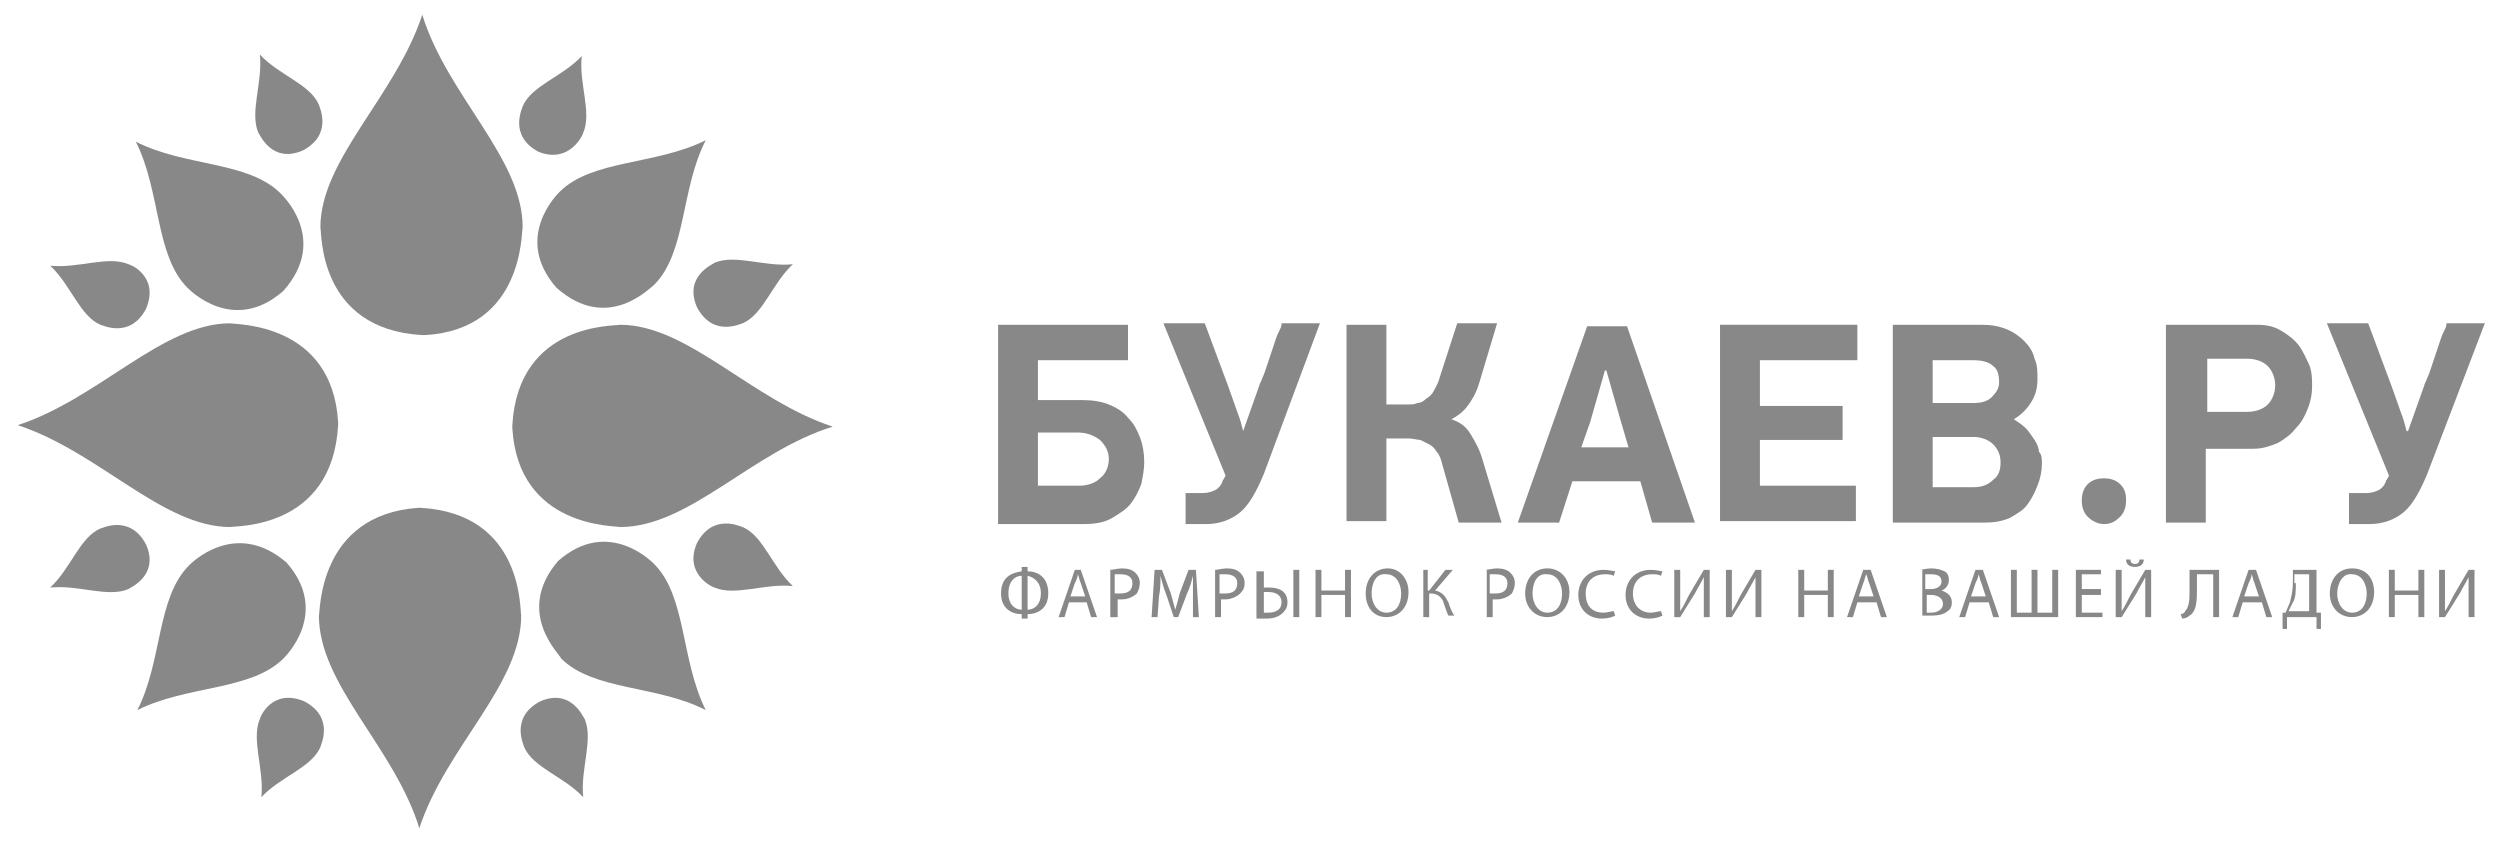 <svg width="76" height="26" viewBox="0 0 76 26" fill="none" xmlns="http://www.w3.org/2000/svg">
<path d="M34.291 9.873V10.95H31.553V12.162H32.9C33.214 12.162 33.483 12.207 33.708 12.296C33.932 12.386 34.157 12.521 34.291 12.7C34.471 12.88 34.561 13.059 34.65 13.284C34.74 13.508 34.785 13.778 34.785 14.047C34.785 14.271 34.74 14.496 34.695 14.72C34.605 14.944 34.516 15.124 34.381 15.304C34.246 15.483 34.022 15.618 33.798 15.752C33.573 15.887 33.259 15.932 32.945 15.932H30.342V9.873H34.291ZM32.81 14.765C33.08 14.765 33.304 14.675 33.438 14.541C33.618 14.406 33.708 14.181 33.708 13.957C33.708 13.733 33.618 13.553 33.438 13.374C33.259 13.239 33.035 13.149 32.765 13.149H31.553V14.765H32.81Z" fill="#888888"/>
<path d="M38.421 14.406C38.196 14.944 37.972 15.348 37.702 15.573C37.433 15.797 37.074 15.932 36.67 15.932H36.042V14.989H36.58C36.715 14.989 36.85 14.945 36.939 14.9C37.029 14.855 37.119 14.765 37.164 14.63C37.164 14.585 37.209 14.585 37.209 14.541C37.209 14.541 37.254 14.496 37.254 14.451L35.368 9.828H36.625L37.343 11.758C37.433 12.027 37.523 12.252 37.613 12.521C37.702 12.745 37.747 12.925 37.792 13.104L38.286 11.713C38.286 11.668 38.331 11.623 38.376 11.489C38.421 11.399 38.465 11.264 38.51 11.13C38.555 10.995 38.6 10.86 38.645 10.726C38.69 10.591 38.735 10.456 38.78 10.322C38.825 10.187 38.869 10.097 38.914 10.007C38.959 9.918 38.959 9.873 38.959 9.828H40.126L38.421 14.406Z" fill="#888888"/>
<path d="M40.934 15.842V9.873H42.146V12.296H42.774C42.909 12.296 42.999 12.296 43.088 12.252C43.178 12.252 43.268 12.207 43.358 12.117C43.447 12.072 43.537 11.982 43.582 11.893C43.627 11.803 43.717 11.668 43.762 11.489L44.3 9.828H45.512L44.974 11.623C44.884 11.937 44.749 12.162 44.614 12.341C44.48 12.521 44.3 12.655 44.121 12.745C44.39 12.835 44.57 12.97 44.704 13.194C44.839 13.418 44.974 13.643 45.063 13.957L45.647 15.887H44.345L43.851 14.137C43.807 13.957 43.762 13.822 43.672 13.733C43.627 13.643 43.537 13.553 43.447 13.508C43.358 13.463 43.268 13.418 43.178 13.374C43.088 13.374 42.954 13.329 42.819 13.329H42.146V15.842H40.934Z" fill="#888888"/>
<path d="M49.866 14.63H47.801L47.397 15.887H46.141L48.25 9.918H49.462L51.526 15.887H50.225L49.866 14.63ZM48.071 13.598H49.507L49.282 12.835L48.834 11.264H48.789L48.34 12.835L48.071 13.598Z" fill="#888888"/>
<path d="M56.464 9.873V10.95H53.501V12.341H56.015V13.374H53.501V14.765H56.419V15.842H52.289V9.873H56.464Z" fill="#888888"/>
<path d="M62.074 14.092C62.074 14.316 62.029 14.541 61.939 14.765C61.85 14.989 61.76 15.169 61.625 15.348C61.491 15.528 61.311 15.618 61.087 15.752C60.862 15.842 60.638 15.887 60.324 15.887H57.541V9.873H60.234C60.548 9.873 60.773 9.918 60.997 10.007C61.221 10.097 61.401 10.232 61.535 10.367C61.67 10.501 61.805 10.681 61.85 10.905C61.939 11.085 61.939 11.309 61.939 11.533C61.939 11.758 61.895 11.982 61.76 12.207C61.625 12.431 61.446 12.611 61.221 12.745C61.356 12.835 61.491 12.925 61.58 13.015C61.67 13.104 61.76 13.239 61.85 13.374C61.939 13.508 61.984 13.643 61.984 13.733C62.074 13.822 62.074 13.957 62.074 14.092ZM60.773 11.623C60.773 11.399 60.728 11.219 60.593 11.13C60.458 10.995 60.234 10.95 59.965 10.95H58.753V12.252H59.965C60.234 12.252 60.413 12.207 60.548 12.072C60.683 11.937 60.773 11.803 60.773 11.623ZM60.817 14.047C60.817 13.822 60.728 13.643 60.593 13.508C60.458 13.374 60.234 13.284 60.009 13.284H58.753V14.81H60.009C60.279 14.81 60.458 14.72 60.593 14.585C60.773 14.451 60.817 14.271 60.817 14.047Z" fill="#888888"/>
<path d="M63.959 15.932C63.78 15.932 63.6 15.842 63.465 15.708C63.331 15.573 63.286 15.393 63.286 15.214C63.286 15.034 63.331 14.855 63.465 14.72C63.6 14.585 63.78 14.541 63.959 14.541C64.139 14.541 64.318 14.585 64.453 14.72C64.588 14.855 64.632 14.989 64.632 15.214C64.632 15.393 64.588 15.573 64.453 15.708C64.318 15.842 64.184 15.932 63.959 15.932Z" fill="#888888"/>
<path d="M68.582 9.873C68.896 9.873 69.121 9.918 69.345 10.052C69.57 10.187 69.749 10.322 69.884 10.501C70.018 10.681 70.108 10.905 70.198 11.085C70.288 11.309 70.288 11.533 70.288 11.758C70.288 11.982 70.243 12.207 70.153 12.431C70.063 12.655 69.974 12.835 69.794 13.015C69.659 13.194 69.48 13.329 69.255 13.463C69.031 13.553 68.807 13.643 68.492 13.643H67.056V15.887H65.844V9.873H68.582ZM67.101 12.521H68.313C68.582 12.521 68.807 12.431 68.941 12.296C69.076 12.162 69.166 11.937 69.166 11.713C69.166 11.489 69.076 11.264 68.941 11.13C68.807 10.995 68.582 10.905 68.313 10.905H67.101V12.521Z" fill="#888888"/>
<path d="M73.789 14.406C73.564 14.944 73.34 15.348 73.07 15.573C72.801 15.797 72.442 15.932 72.038 15.932H71.41V14.989H71.948C72.083 14.989 72.218 14.945 72.308 14.9C72.397 14.855 72.487 14.765 72.532 14.63C72.532 14.585 72.577 14.585 72.577 14.541C72.577 14.541 72.622 14.496 72.622 14.451L70.737 9.828H71.993L72.711 11.758C72.801 12.027 72.891 12.252 72.981 12.521C73.07 12.745 73.115 12.925 73.16 13.104H73.205L73.699 11.713C73.699 11.668 73.744 11.623 73.789 11.489C73.834 11.399 73.878 11.264 73.923 11.13C73.968 10.995 74.013 10.86 74.058 10.726C74.103 10.591 74.148 10.456 74.193 10.322C74.237 10.187 74.282 10.097 74.327 10.007C74.372 9.918 74.372 9.873 74.372 9.828H75.539L73.789 14.406Z" fill="#888888"/>
<path d="M31.239 17.234V17.368C31.553 17.368 31.868 17.548 31.868 18.041C31.868 18.49 31.553 18.67 31.239 18.67V18.805H31.06V18.67C30.745 18.67 30.431 18.49 30.431 18.041C30.431 17.548 30.745 17.413 31.06 17.368V17.234H31.239ZM31.06 17.503C30.88 17.503 30.656 17.637 30.656 18.041C30.656 18.401 30.88 18.535 31.06 18.535V17.503ZM31.239 18.535C31.464 18.535 31.643 18.356 31.643 18.041C31.643 17.682 31.419 17.548 31.239 17.503V18.535Z" fill="#888888"/>
<path d="M32.496 18.311L32.361 18.76H32.182L32.675 17.323H32.855L33.349 18.76H33.169L33.035 18.311H32.496ZM32.99 18.131L32.855 17.727C32.81 17.637 32.81 17.548 32.765 17.458C32.765 17.548 32.72 17.637 32.675 17.727L32.541 18.131H32.99Z" fill="#888888"/>
<path d="M33.753 17.323C33.843 17.323 33.977 17.279 34.112 17.279C34.291 17.279 34.426 17.323 34.516 17.413C34.605 17.503 34.65 17.593 34.65 17.727C34.65 17.862 34.605 17.952 34.561 18.041C34.471 18.131 34.291 18.221 34.112 18.221C34.067 18.221 34.022 18.221 33.977 18.221V18.76H33.753V17.323ZM33.932 18.041C33.977 18.041 34.022 18.041 34.067 18.041C34.291 18.041 34.426 17.952 34.426 17.727C34.426 17.548 34.291 17.458 34.067 17.458C33.977 17.458 33.932 17.458 33.887 17.458V18.041H33.932Z" fill="#888888"/>
<path d="M36.266 18.131C36.266 17.952 36.266 17.682 36.266 17.503C36.221 17.682 36.176 17.862 36.087 18.041L35.817 18.76H35.683L35.458 18.086C35.368 17.862 35.324 17.682 35.279 17.503C35.279 17.682 35.279 17.907 35.234 18.131L35.189 18.76H35.009L35.099 17.323H35.324L35.593 18.041C35.638 18.221 35.683 18.356 35.728 18.535C35.773 18.401 35.817 18.221 35.862 18.041L36.132 17.323H36.356L36.446 18.76H36.266V18.131Z" fill="#888888"/>
<path d="M36.939 17.323C37.029 17.323 37.164 17.279 37.298 17.279C37.478 17.279 37.613 17.323 37.702 17.413C37.792 17.503 37.837 17.593 37.837 17.727C37.837 17.862 37.792 17.952 37.702 18.041C37.613 18.131 37.433 18.221 37.254 18.221C37.209 18.221 37.164 18.221 37.119 18.221V18.76H36.939V17.323ZM37.119 18.041C37.164 18.041 37.209 18.041 37.254 18.041C37.478 18.041 37.613 17.952 37.613 17.727C37.613 17.548 37.478 17.458 37.254 17.458C37.164 17.458 37.119 17.458 37.074 17.458V18.041H37.119Z" fill="#888888"/>
<path d="M38.421 17.323V17.862C38.465 17.862 38.555 17.862 38.6 17.862C38.914 17.862 39.139 17.997 39.139 18.311C39.139 18.445 39.094 18.535 39.004 18.625C38.869 18.76 38.69 18.805 38.51 18.805C38.376 18.805 38.286 18.805 38.196 18.805V17.368H38.421V17.323ZM38.421 18.625C38.465 18.625 38.51 18.625 38.555 18.625C38.78 18.625 38.959 18.535 38.959 18.311C38.959 18.086 38.78 17.997 38.555 17.997C38.51 17.997 38.421 17.997 38.421 17.997V18.625ZM39.498 17.323V18.76H39.318V17.323H39.498Z" fill="#888888"/>
<path d="M40.171 17.323V17.952H40.889V17.323H41.069V18.76H40.889V18.086H40.171V18.76H39.992V17.323H40.171Z" fill="#888888"/>
<path d="M42.819 17.997C42.819 18.49 42.505 18.76 42.146 18.76C41.742 18.76 41.517 18.445 41.517 18.041C41.517 17.593 41.787 17.279 42.191 17.279C42.55 17.279 42.819 17.593 42.819 17.997ZM41.697 18.041C41.697 18.356 41.877 18.625 42.146 18.625C42.46 18.625 42.595 18.356 42.595 18.041C42.595 17.772 42.46 17.458 42.146 17.458C41.832 17.413 41.697 17.727 41.697 18.041Z" fill="#888888"/>
<path d="M43.403 17.323V17.952H43.447L43.941 17.323H44.166L43.627 17.952C43.851 17.997 43.941 18.131 44.031 18.311C44.076 18.445 44.121 18.58 44.211 18.715H44.031C43.986 18.625 43.941 18.49 43.896 18.356C43.851 18.176 43.717 18.041 43.492 18.041H43.447V18.76H43.268V17.323H43.403Z" fill="#888888"/>
<path d="M45.153 17.323C45.243 17.323 45.377 17.279 45.512 17.279C45.692 17.279 45.826 17.323 45.916 17.413C46.006 17.503 46.051 17.593 46.051 17.727C46.051 17.862 46.006 17.952 45.961 18.041C45.871 18.131 45.692 18.221 45.512 18.221C45.467 18.221 45.422 18.221 45.377 18.221V18.76H45.198V17.323H45.153ZM45.333 18.041C45.377 18.041 45.422 18.041 45.467 18.041C45.692 18.041 45.826 17.952 45.826 17.727C45.826 17.548 45.692 17.458 45.467 17.458C45.377 17.458 45.333 17.458 45.288 17.458V18.041H45.333Z" fill="#888888"/>
<path d="M47.711 17.997C47.711 18.49 47.397 18.76 47.038 18.76C46.634 18.76 46.365 18.445 46.365 18.041C46.365 17.593 46.634 17.279 47.038 17.279C47.442 17.279 47.711 17.593 47.711 17.997ZM46.589 18.041C46.589 18.356 46.769 18.625 47.038 18.625C47.352 18.625 47.487 18.356 47.487 18.041C47.487 17.772 47.352 17.458 47.038 17.458C46.724 17.413 46.589 17.727 46.589 18.041Z" fill="#888888"/>
<path d="M49.103 18.715C49.013 18.76 48.878 18.805 48.699 18.805C48.295 18.805 47.981 18.535 47.981 18.086C47.981 17.637 48.295 17.323 48.744 17.323C48.923 17.323 49.058 17.368 49.103 17.368L49.058 17.503C48.968 17.458 48.878 17.458 48.789 17.458C48.429 17.458 48.205 17.682 48.205 18.041C48.205 18.401 48.385 18.625 48.744 18.625C48.878 18.625 48.968 18.58 49.058 18.58L49.103 18.715Z" fill="#888888"/>
<path d="M50.539 18.715C50.449 18.76 50.315 18.805 50.135 18.805C49.731 18.805 49.417 18.535 49.417 18.086C49.417 17.637 49.731 17.323 50.18 17.323C50.359 17.323 50.494 17.368 50.539 17.368L50.494 17.503C50.404 17.458 50.315 17.458 50.225 17.458C49.866 17.458 49.641 17.682 49.641 18.041C49.641 18.401 49.866 18.625 50.18 18.625C50.315 18.625 50.404 18.58 50.494 18.58L50.539 18.715Z" fill="#888888"/>
<path d="M51.078 17.323V17.952C51.078 18.176 51.078 18.356 51.078 18.58C51.167 18.445 51.257 18.266 51.347 18.086L51.796 17.323H51.975V18.76H51.796V18.131C51.796 17.907 51.796 17.727 51.796 17.548C51.706 17.727 51.616 17.862 51.526 18.041L51.078 18.76H50.898V17.323H51.078Z" fill="#888888"/>
<path d="M52.649 17.323V17.952C52.649 18.176 52.649 18.356 52.649 18.58C52.738 18.445 52.828 18.266 52.918 18.086L53.367 17.323H53.546V18.76H53.367V18.131C53.367 17.907 53.367 17.727 53.367 17.548C53.277 17.727 53.187 17.862 53.097 18.041L52.649 18.76H52.469V17.323H52.649Z" fill="#888888"/>
<path d="M54.848 17.323V17.952H55.566V17.323H55.745V18.76H55.566V18.086H54.848V18.76H54.668V17.323H54.848Z" fill="#888888"/>
<path d="M56.464 18.311L56.329 18.76H56.15L56.643 17.323H56.868L57.361 18.76H57.182L57.047 18.311H56.464ZM56.957 18.131L56.823 17.727C56.778 17.637 56.778 17.548 56.733 17.458C56.688 17.548 56.688 17.637 56.643 17.727L56.508 18.131H56.957Z" fill="#888888"/>
<path d="M58.349 17.323C58.438 17.323 58.573 17.279 58.708 17.279C58.887 17.279 59.022 17.323 59.112 17.368C59.202 17.413 59.246 17.503 59.246 17.637C59.246 17.772 59.157 17.907 59.022 17.952C59.157 17.997 59.336 18.086 59.336 18.311C59.336 18.445 59.291 18.535 59.202 18.58C59.112 18.67 58.932 18.715 58.708 18.715C58.573 18.715 58.483 18.715 58.438 18.715V17.323H58.349ZM58.528 17.907H58.708C58.887 17.907 59.022 17.817 59.022 17.682C59.022 17.503 58.887 17.458 58.708 17.458C58.618 17.458 58.573 17.458 58.528 17.458V17.907ZM58.528 18.625C58.573 18.625 58.618 18.625 58.708 18.625C58.887 18.625 59.067 18.535 59.067 18.356C59.067 18.176 58.887 18.086 58.708 18.086H58.573V18.625H58.528Z" fill="#888888"/>
<path d="M59.875 18.311L59.74 18.76H59.561L60.054 17.323H60.279L60.773 18.76H60.593L60.458 18.311H59.875ZM60.368 18.131L60.234 17.727C60.189 17.637 60.189 17.548 60.144 17.458C60.144 17.548 60.099 17.637 60.054 17.727L59.92 18.131H60.368Z" fill="#888888"/>
<path d="M61.311 17.323V18.625H61.76V17.323H61.939V18.625H62.388V17.323H62.568V18.76H61.132V17.323H61.311Z" fill="#888888"/>
<path d="M63.869 18.086H63.286V18.625H63.914V18.76H63.106V17.323H63.869V17.458H63.286V17.907H63.869V18.086Z" fill="#888888"/>
<path d="M64.498 17.323V17.952C64.498 18.176 64.498 18.356 64.498 18.58C64.588 18.445 64.677 18.266 64.767 18.086L65.216 17.323H65.395V18.76H65.216V18.131C65.216 17.907 65.216 17.727 65.216 17.548C65.126 17.727 65.036 17.862 64.947 18.041L64.498 18.76H64.318V17.323H64.498ZM64.767 17.009C64.767 17.099 64.812 17.144 64.902 17.144C64.992 17.144 65.036 17.099 65.036 17.009H65.171C65.171 17.144 65.081 17.234 64.902 17.234C64.722 17.234 64.632 17.144 64.632 17.009H64.767Z" fill="#888888"/>
<path d="M67.46 17.323V18.76H67.281V17.458H66.787V17.907C66.787 18.221 66.787 18.58 66.562 18.715C66.517 18.76 66.428 18.805 66.338 18.805L66.293 18.67C66.338 18.67 66.428 18.625 66.428 18.58C66.562 18.445 66.562 18.176 66.562 17.952V17.323H67.46Z" fill="#888888"/>
<path d="M68.178 18.311L68.043 18.76H67.864L68.358 17.323H68.582L69.076 18.76H68.896L68.762 18.311H68.178ZM68.672 18.131L68.537 17.727C68.492 17.637 68.492 17.548 68.448 17.458C68.448 17.548 68.403 17.637 68.358 17.727L68.223 18.131H68.672Z" fill="#888888"/>
<path d="M70.422 17.323V18.625H70.557V19.119H70.422V18.76H69.525V19.119H69.39V18.625H69.48C69.525 18.535 69.57 18.401 69.615 18.311C69.659 18.131 69.704 17.952 69.704 17.682V17.323H70.422ZM69.794 17.727C69.794 17.952 69.794 18.176 69.704 18.311C69.659 18.401 69.615 18.49 69.57 18.58H70.198V17.458H69.749V17.727H69.794Z" fill="#888888"/>
<path d="M72.173 17.997C72.173 18.49 71.859 18.76 71.5 18.76C71.096 18.76 70.826 18.445 70.826 18.041C70.826 17.593 71.096 17.279 71.5 17.279C71.948 17.279 72.173 17.593 72.173 17.997ZM71.051 18.041C71.051 18.356 71.23 18.625 71.5 18.625C71.814 18.625 71.948 18.356 71.948 18.041C71.948 17.772 71.814 17.458 71.5 17.458C71.23 17.413 71.051 17.727 71.051 18.041Z" fill="#888888"/>
<path d="M72.801 17.323V17.952H73.519V17.323H73.699V18.76H73.519V18.086H72.801V18.76H72.622V17.323H72.801Z" fill="#888888"/>
<path d="M74.327 17.323V17.952C74.327 18.176 74.327 18.356 74.327 18.58C74.417 18.445 74.507 18.266 74.597 18.086L75.045 17.323H75.225V18.76H75.045V18.131C75.045 17.907 75.045 17.727 75.045 17.548C74.956 17.727 74.866 17.862 74.776 18.041L74.327 18.76H74.148V17.323H74.327Z" fill="#888888"/>
<path d="M17.73 4.038C17.999 3.41 17.595 2.557 17.685 1.704C17.101 2.332 16.159 2.602 15.889 3.23C15.889 3.275 15.441 4.128 16.383 4.621C17.326 4.981 17.73 4.083 17.73 4.038Z" fill="#888888"/>
<path d="M7.855 4.038C7.585 3.41 7.989 2.512 7.9 1.659C8.483 2.287 9.426 2.557 9.695 3.185C9.695 3.23 10.144 4.083 9.201 4.577C8.259 4.98 7.9 4.083 7.855 4.038Z" fill="#888888"/>
<path d="M3.905 8.033C3.277 7.763 2.379 8.167 1.526 8.077C2.155 8.661 2.424 9.603 3.052 9.873C3.097 9.873 3.95 10.322 4.444 9.379C4.848 8.392 3.95 8.033 3.905 8.033Z" fill="#888888"/>
<path d="M3.905 17.907C3.277 18.176 2.379 17.772 1.526 17.862C2.155 17.279 2.424 16.336 3.052 16.067C3.097 16.067 3.95 15.618 4.444 16.56C4.848 17.503 3.95 17.862 3.905 17.907Z" fill="#888888"/>
<path d="M7.9 21.857C7.631 22.485 8.035 23.383 7.945 24.235C8.529 23.607 9.471 23.338 9.741 22.709C9.741 22.665 10.189 21.812 9.247 21.318C8.259 20.914 7.9 21.812 7.9 21.857Z" fill="#888888"/>
<path d="M17.774 21.857C18.044 22.485 17.64 23.383 17.73 24.235C17.146 23.607 16.203 23.338 15.934 22.709C15.934 22.665 15.485 21.812 16.428 21.318C17.37 20.914 17.73 21.812 17.774 21.857Z" fill="#888888"/>
<path d="M21.724 17.862C22.352 18.131 23.25 17.727 24.103 17.817C23.474 17.234 23.205 16.291 22.577 16.022C22.532 16.022 21.679 15.573 21.185 16.515C20.781 17.458 21.679 17.862 21.724 17.862Z" fill="#888888"/>
<path d="M21.724 7.988C22.352 7.718 23.25 8.122 24.103 8.033C23.474 8.616 23.205 9.559 22.577 9.828C22.532 9.828 21.679 10.277 21.185 9.334C20.781 8.392 21.679 8.033 21.724 7.988Z" fill="#888888"/>
<path d="M15.889 6.91C15.889 4.801 13.6 2.916 12.837 0.447C12.029 2.916 9.74 4.846 9.74 6.91C9.785 7.045 9.65 10.007 12.837 10.187H12.927C15.934 10.007 15.844 7.045 15.889 6.91Z" fill="#888888"/>
<path d="M19.884 8.661C20.871 7.673 20.692 5.744 21.455 4.262C19.928 5.025 17.999 4.846 17.011 5.833C16.966 5.878 15.575 7.225 16.921 8.751C18.492 10.142 19.794 8.706 19.884 8.661Z" fill="#888888"/>
<path d="M8.528 5.878C7.541 4.891 5.611 5.07 4.13 4.307C4.893 5.833 4.713 7.763 5.701 8.751C5.746 8.796 7.092 10.187 8.618 8.84C10.009 7.27 8.573 5.923 8.528 5.878Z" fill="#888888"/>
<path d="M5.745 17.189C4.758 18.176 4.937 20.106 4.174 21.587C5.7 20.824 7.63 21.004 8.618 20.016C8.663 19.971 10.054 18.625 8.708 17.099C7.137 15.752 5.79 17.144 5.745 17.189Z" fill="#888888"/>
<path d="M17.056 20.016C18.044 21.004 19.973 20.824 21.455 21.587C20.692 20.061 20.871 18.131 19.884 17.144C19.839 17.099 18.492 15.708 16.966 17.054C15.62 18.625 17.056 19.927 17.056 20.016Z" fill="#888888"/>
<path d="M9.695 18.715C9.695 20.824 11.985 22.709 12.748 25.178C13.555 22.709 15.844 20.824 15.844 18.715C15.8 18.58 15.934 15.618 12.792 15.438H12.703C9.651 15.663 9.74 18.625 9.695 18.715Z" fill="#888888"/>
<path d="M18.851 16.022C20.961 16.022 22.846 13.733 25.315 12.97C22.846 12.162 20.916 9.873 18.851 9.873C18.717 9.918 15.755 9.783 15.575 12.925V13.015C15.755 16.067 18.717 15.977 18.851 16.022Z" fill="#888888"/>
<path d="M7.002 9.828C4.938 9.828 3.008 12.117 0.539 12.925C3.008 13.733 4.938 16.022 7.002 16.022C7.137 15.977 10.099 16.111 10.279 12.925C10.279 12.925 10.279 12.925 10.279 12.88V12.835C10.099 9.783 7.137 9.873 7.002 9.828Z" fill="#888888"/>
</svg>
